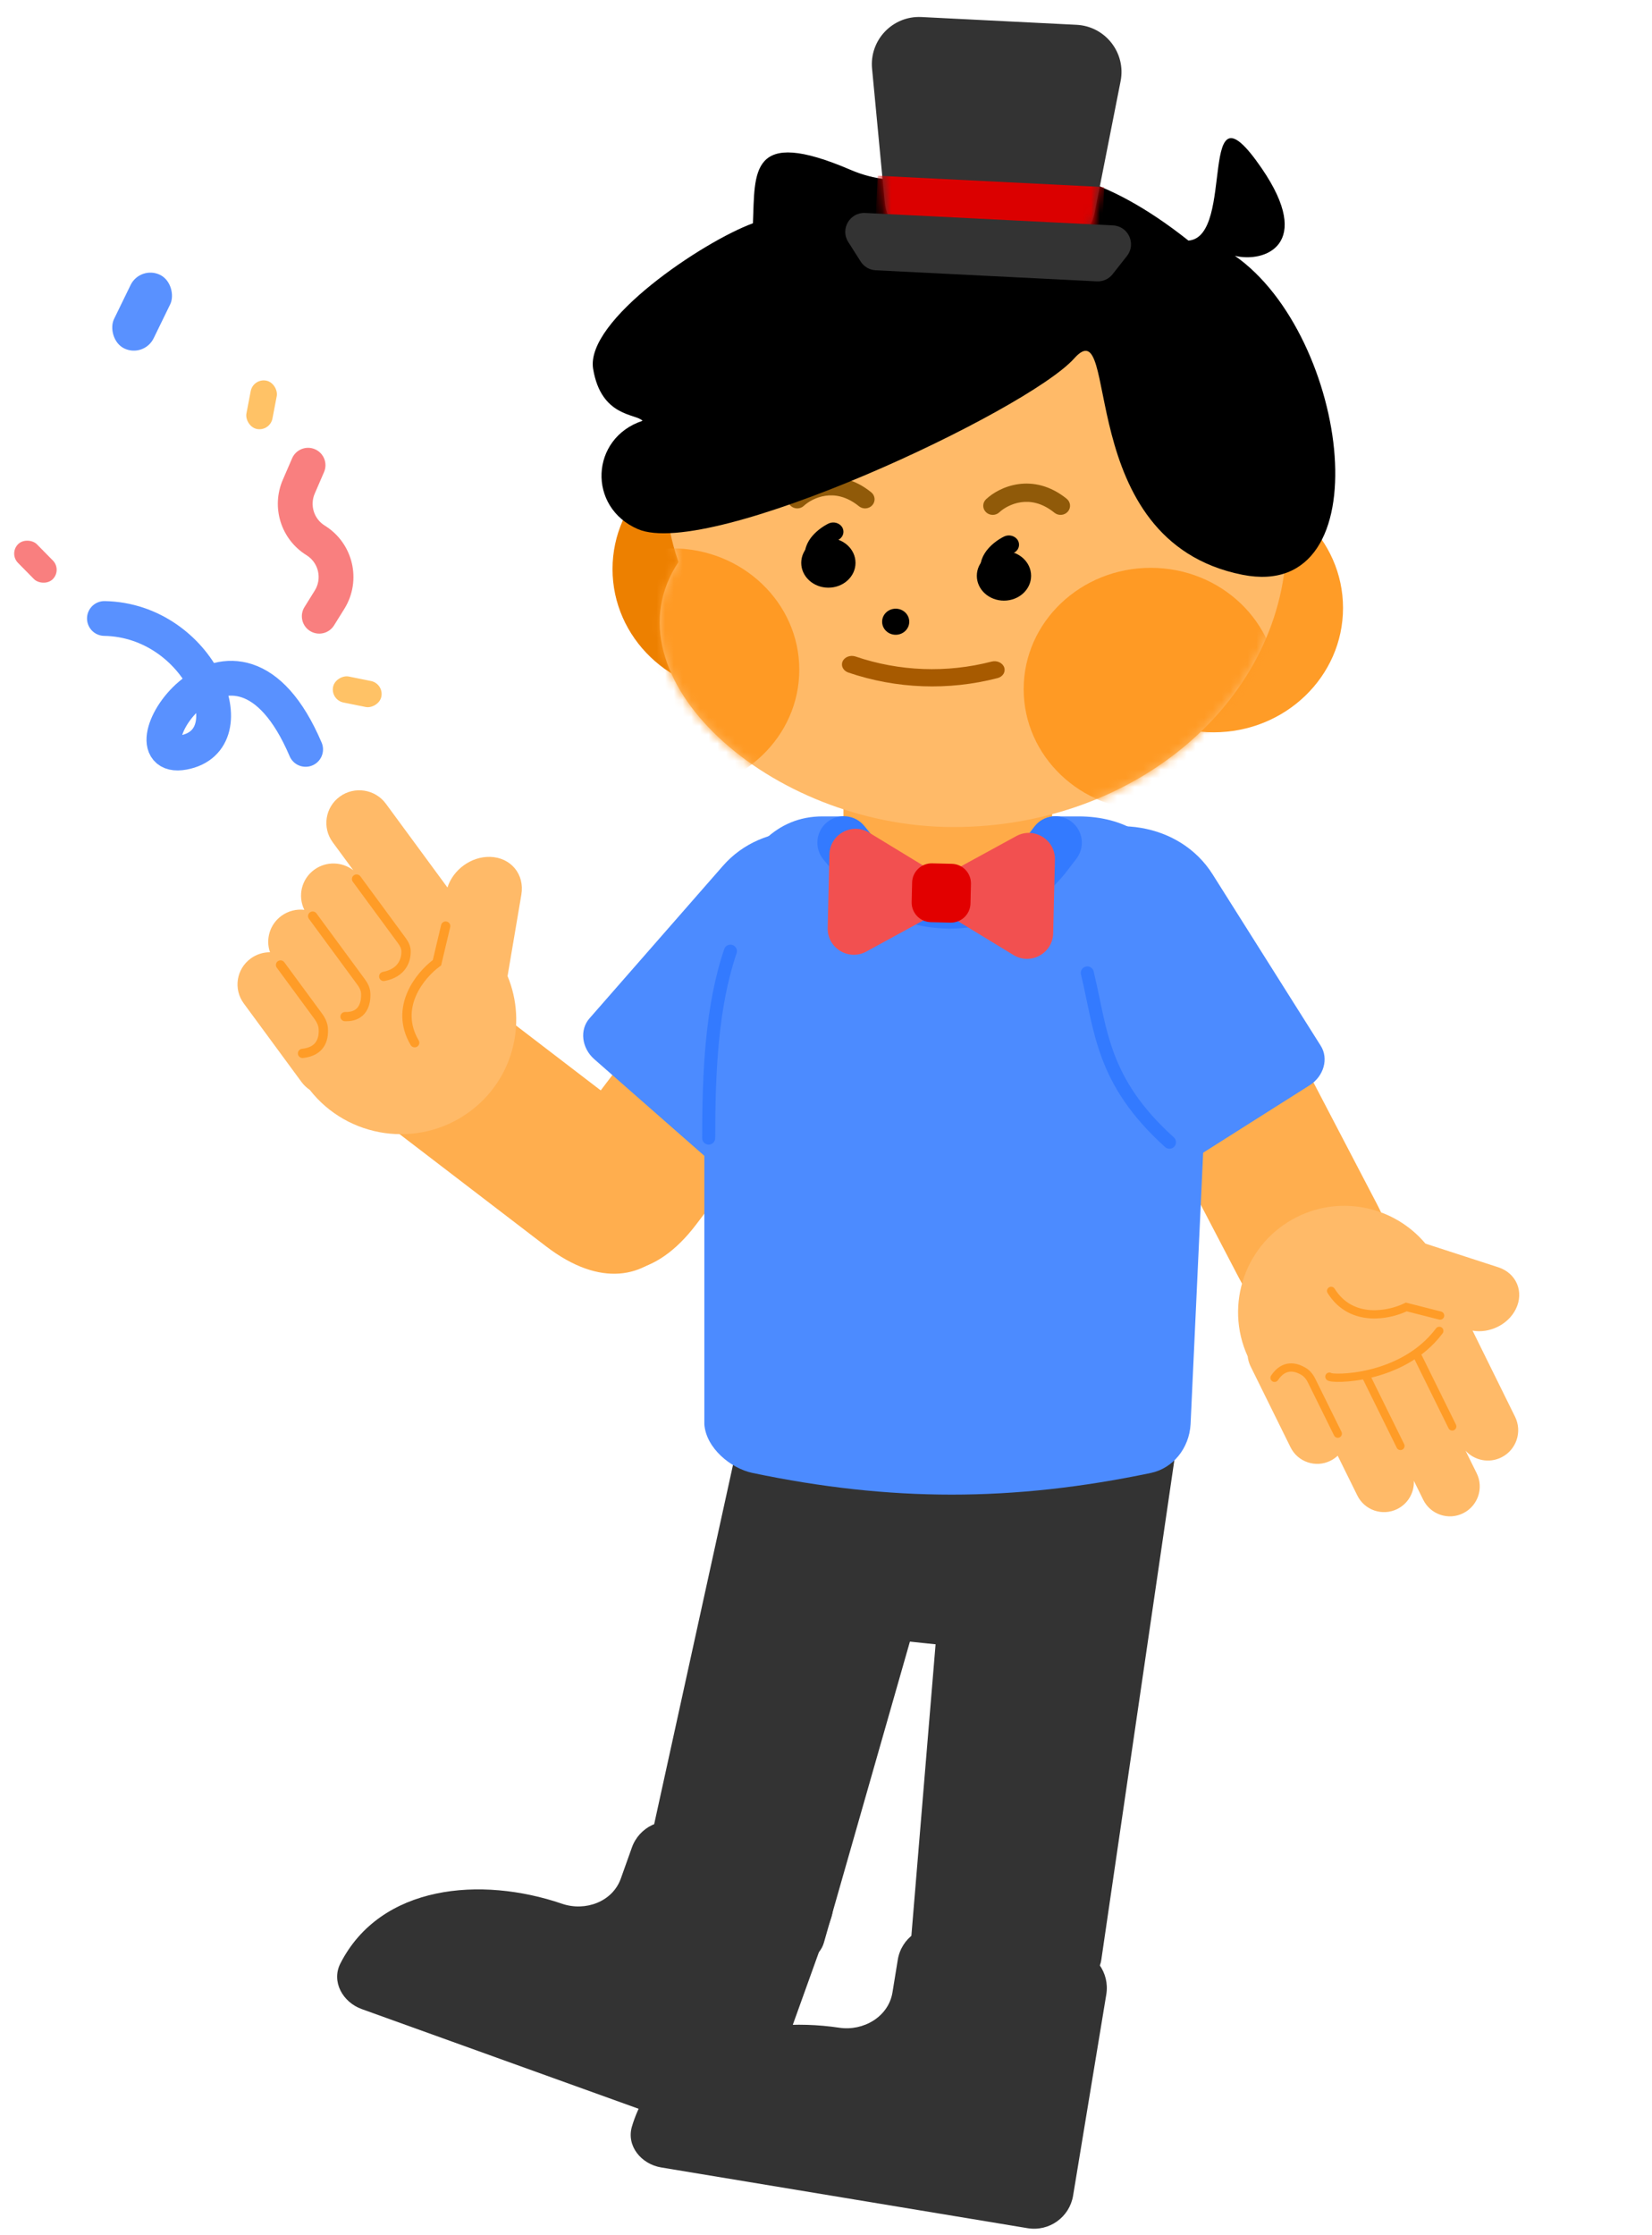 <svg width="190" height="257" viewBox="0 0 190 257" fill="none" xmlns="http://www.w3.org/2000/svg">
<path d="M71.399 216.047L72.677 212.464C73.524 210.092 76.132 208.862 78.503 209.715L92.788 214.859C95.163 215.715 96.399 218.337 95.546 220.712L87.616 242.783C86.766 245.149 84.161 246.375 81.794 245.522L41.608 231.052C39.409 230.26 38.086 227.884 39.148 225.804C43.78 216.729 55.344 215.754 64.645 218.938C67.321 219.853 70.449 218.71 71.399 216.047Z" fill="#333333"/>
<path d="M102.645 229.133L103.256 225.378C103.661 222.892 106.004 221.211 108.49 221.623L123.469 224.106C125.96 224.519 127.649 226.876 127.238 229.365L123.419 252.504C123.009 254.985 120.669 256.661 118.186 256.249L76.05 249.265C73.744 248.883 72.014 246.784 72.683 244.547C75.602 234.786 86.801 231.741 96.524 233.194C99.321 233.612 102.191 231.923 102.645 229.133Z" fill="#333333"/>
<path d="M88.267 150.406C88.632 148.739 90.312 147.713 91.961 148.147L111.601 153.32C113.227 153.749 114.183 155.429 113.721 157.046L94.76 223.405C94.311 224.974 92.69 225.897 91.111 225.482L75.632 221.404C74.076 220.995 73.121 219.431 73.466 217.86L88.267 150.406Z" fill="#333333"/>
<path d="M136.654 157.057C136.9 155.369 135.692 153.816 133.996 153.639L113.795 151.538C112.123 151.364 110.634 152.598 110.495 154.274L104.783 223.052C104.648 224.679 105.838 226.115 107.462 226.284L123.384 227.94C124.983 228.107 126.43 226.982 126.663 225.39L136.654 157.057Z" fill="#333333"/>
<path d="M95.451 153.43C95.496 151.397 97.051 149.797 98.806 149.979L118.712 152.05C120.411 152.226 121.595 154.006 121.311 155.957L116.829 186.749C116.564 188.574 115.105 189.879 113.515 189.714L97.406 188.039C95.871 187.879 94.727 186.397 94.766 184.617L95.451 153.43Z" fill="#333333"/>
<path d="M52.954 113.038C51.389 111.84 49.499 111.665 48.731 112.648L40.396 123.327C39.629 124.31 40.276 126.078 41.841 127.277L62.808 143.337C69.067 148.132 74.206 146.975 77.275 143.043C80.344 139.111 80.18 133.893 73.921 129.099L52.954 113.038Z" fill="#FFAE4E"/>
<path d="M96.032 119.751C97.223 118.18 97.388 116.289 96.401 115.527L85.679 107.248C84.692 106.486 82.927 107.142 81.736 108.713L65.786 129.763C61.024 136.048 62.208 141.181 66.155 144.229C70.103 147.277 75.32 147.086 80.082 140.802L96.032 119.751Z" fill="#FFAE4E"/>
<path fill-rule="evenodd" clip-rule="evenodd" d="M39.089 91.606C37.4 92.828 37.03 95.18 38.264 96.859L40.628 100.075C39.348 99.094 37.523 99.022 36.153 100.014C34.668 101.088 34.219 103.048 35.002 104.632C34.105 104.529 33.167 104.747 32.38 105.317C31.025 106.297 30.532 108.015 31.052 109.512C30.286 109.509 29.513 109.74 28.847 110.222C27.183 111.426 26.82 113.742 28.034 115.395L34.679 124.435C34.946 124.798 35.267 125.098 35.622 125.334C40.007 130.944 48.117 132.115 53.928 127.908C58.97 124.259 60.657 117.74 58.375 112.253L59.963 102.88C60.359 100.542 58.744 98.6 56.356 98.543C54.179 98.491 52.111 100.023 51.463 102.065L44.381 92.431C43.148 90.753 40.778 90.383 39.089 91.606Z" fill="#FFBA68"/>
<path fill-rule="evenodd" clip-rule="evenodd" d="M40.695 100.663C40.934 100.49 41.27 100.542 41.444 100.779L46.656 107.869C46.937 108.252 47.217 108.751 47.234 109.34C47.253 109.952 47.125 110.705 46.663 111.372C46.193 112.053 45.415 112.59 44.239 112.815C43.948 112.871 43.667 112.683 43.61 112.394C43.554 112.106 43.743 111.827 44.034 111.771C44.97 111.591 45.488 111.191 45.779 110.77C46.079 110.336 46.176 109.822 46.163 109.37C46.155 109.098 46.021 108.81 45.79 108.496L40.579 101.406C40.404 101.168 40.456 100.836 40.695 100.663Z" fill="#FF9C27"/>
<path fill-rule="evenodd" clip-rule="evenodd" d="M31.951 110.546C32.19 110.373 32.526 110.426 32.7 110.663L37.031 116.555C37.372 117.019 37.671 117.593 37.715 118.249C37.762 118.941 37.676 119.733 37.234 120.398C36.778 121.085 36.001 121.549 34.855 121.673C34.56 121.705 34.296 121.494 34.263 121.202C34.231 120.91 34.443 120.647 34.737 120.615C35.634 120.518 36.093 120.183 36.339 119.812C36.601 119.417 36.685 118.891 36.646 118.32C36.62 117.94 36.442 117.558 36.166 117.182L31.835 111.289C31.66 111.052 31.712 110.719 31.951 110.546Z" fill="#FF9C27"/>
<path fill-rule="evenodd" clip-rule="evenodd" d="M51.379 105.983C51.667 106.051 51.845 106.337 51.778 106.623L50.732 111.034L50.572 111.15C49.697 111.783 48.52 112.984 47.855 114.495C47.2 115.984 47.043 117.763 48.155 119.648C48.305 119.901 48.219 120.227 47.964 120.375C47.709 120.524 47.38 120.438 47.23 120.184C45.914 117.954 46.106 115.81 46.873 114.068C47.589 112.439 48.809 111.152 49.778 110.41L50.734 106.378C50.802 106.092 51.09 105.915 51.379 105.983Z" fill="#FF9C27"/>
<path fill-rule="evenodd" clip-rule="evenodd" d="M35.647 104.925C35.886 104.752 36.222 104.804 36.396 105.042L41.979 112.637C42.285 113.054 42.559 113.575 42.595 114.178C42.633 114.834 42.547 115.657 42.113 116.325C41.651 117.034 40.852 117.483 39.672 117.448C39.376 117.439 39.143 117.194 39.151 116.9C39.16 116.606 39.407 116.376 39.702 116.384C40.556 116.41 40.978 116.106 41.212 115.747C41.473 115.347 41.556 114.785 41.525 114.239C41.506 113.92 41.356 113.594 41.114 113.264L35.531 105.668C35.356 105.431 35.408 105.098 35.647 104.925Z" fill="#FF9C27"/>
<path d="M130.271 123.547C129.362 121.806 129.518 119.928 130.619 119.351L142.576 113.084C143.677 112.507 145.305 113.45 146.214 115.191L158.386 138.511C162.019 145.472 159.989 150.291 155.587 152.599C151.184 154.906 146.076 153.828 142.443 146.867L130.271 123.547Z" fill="#FFAE4E"/>
<path fill-rule="evenodd" clip-rule="evenodd" d="M168.279 174.028C166.581 174.87 164.524 174.174 163.686 172.475L162.61 170.296C162.673 171.618 161.964 172.916 160.703 173.541C159.005 174.383 156.948 173.688 156.109 171.988L153.851 167.413C153.609 167.64 153.331 167.837 153.018 167.992C151.32 168.834 149.263 168.139 148.424 166.439L143.836 157.143C143.652 156.77 143.542 156.38 143.5 155.989C140.765 150.006 143.262 142.886 149.195 139.944C154.341 137.392 160.413 138.808 163.945 143.021L172.318 145.74C174.407 146.418 175.312 148.568 174.34 150.542C173.454 152.341 171.315 153.372 169.361 153.027L174.251 162.934C175.103 164.66 174.395 166.752 172.671 167.607C171.248 168.312 169.577 167.955 168.557 166.838L169.835 169.426C170.674 171.125 169.977 173.186 168.279 174.028Z" fill="#FFBA68"/>
<path fill-rule="evenodd" clip-rule="evenodd" d="M154.071 165.301C154.306 165.185 154.402 164.9 154.286 164.664L151.284 158.581C151.057 158.12 150.726 157.651 150.228 157.343C149.682 157.005 148.995 156.731 148.262 156.801C147.503 156.874 146.789 157.305 146.196 158.191C146.05 158.409 146.108 158.705 146.326 158.851C146.543 158.997 146.838 158.938 146.985 158.72C147.453 158.021 147.931 157.788 148.351 157.748C148.796 157.705 149.272 157.87 149.728 158.153C150.019 158.333 150.249 158.631 150.432 159.003L153.435 165.086C153.551 165.322 153.836 165.418 154.071 165.301Z" fill="#FF9C27"/>
<path fill-rule="evenodd" clip-rule="evenodd" d="M166.09 151.412C166.155 151.157 166.001 150.899 165.747 150.834L161.686 149.799L161.528 149.878C160.634 150.321 159.143 150.769 157.615 150.664C156.108 150.56 154.575 149.924 153.498 148.203C153.359 147.981 153.066 147.914 152.844 148.053C152.622 148.193 152.554 148.487 152.694 148.709C153.96 150.733 155.796 151.492 157.549 151.613C159.191 151.725 160.768 151.281 161.788 150.807L165.512 151.756C165.766 151.82 166.025 151.667 166.09 151.412Z" fill="#FF9C27"/>
<path fill-rule="evenodd" clip-rule="evenodd" d="M167.235 164.47C167.471 164.353 167.567 164.068 167.451 163.832L163.524 155.877C163.408 155.641 163.123 155.545 162.888 155.662C162.653 155.778 162.556 156.063 162.673 156.299L166.599 164.254C166.715 164.49 167 164.586 167.235 164.47Z" fill="#FF9C27"/>
<path fill-rule="evenodd" clip-rule="evenodd" d="M161.28 166.715C161.515 166.598 161.611 166.313 161.495 166.077L157.569 158.122C157.453 157.886 157.168 157.79 156.933 157.907C156.697 158.023 156.601 158.309 156.717 158.544L160.644 166.5C160.76 166.735 161.045 166.831 161.28 166.715Z" fill="#FF9C27"/>
<path fill-rule="evenodd" clip-rule="evenodd" d="M153.156 157.92C153.197 157.929 153.262 157.939 153.355 157.948C153.576 157.969 153.904 157.979 154.319 157.964C155.146 157.934 156.286 157.806 157.555 157.493C160.098 156.866 163.102 155.509 165.159 152.769C165.316 152.559 165.614 152.516 165.824 152.674C166.033 152.831 166.075 153.129 165.918 153.339C163.682 156.318 160.446 157.759 157.781 158.416C156.446 158.746 155.24 158.882 154.352 158.914C153.909 158.93 153.538 158.921 153.263 158.895C153.128 158.882 153.003 158.863 152.901 158.837C152.851 158.825 152.789 158.806 152.729 158.777C152.692 158.76 152.55 158.692 152.469 158.528C152.354 158.293 152.451 158.008 152.686 157.892C152.842 157.815 153.02 157.831 153.156 157.92Z" fill="#FF9C27"/>
<path d="M88.898 135.658C87.752 136.968 85.642 136.992 84.185 135.713L68.353 121.814C66.896 120.535 66.644 118.436 67.79 117.126L83.144 99.577C87.727 94.338 96.168 94.239 101.997 99.356C107.826 104.474 108.836 112.869 104.252 118.108L88.898 135.658Z" fill="#4C8BFF"/>
<path d="M128.171 135.297C129.1 136.769 131.181 137.121 132.819 136.084L150.618 124.814C152.256 123.777 152.832 121.743 151.903 120.271L139.463 100.549C135.75 94.661 127.427 93.251 120.873 97.401C114.32 101.55 112.018 109.687 115.732 115.574L128.171 135.297Z" fill="#4C8BFF"/>
<path d="M81.007 124.452C81.007 109.186 84.004 93.888 94.603 93.888H124.03C134.63 93.888 139.007 103.72 139.007 118.985L136.93 163.796C136.774 166.562 134.898 168.864 132.368 169.393C116.471 172.719 102.443 172.719 86.546 169.393C84.044 168.87 81.204 166.528 81.007 163.796V124.452Z" fill="#4C8BFF"/>
<path d="M97.007 85.698C97.007 80.888 100.168 76.989 104.066 76.989H113.948C117.847 76.989 121.007 80.888 121.007 85.698V94.408C121.007 99.218 117.847 103.118 113.949 103.118H104.066C100.168 103.118 97.007 99.218 97.007 94.408V85.698Z" fill="#FFAB48"/>
<path d="M154.464 69.916C154.464 77.816 147.803 84.219 139.587 84.219C131.371 84.219 124.71 77.816 124.71 69.916C124.71 62.017 131.371 55.613 139.587 55.613C147.803 55.613 154.464 62.017 154.464 69.916Z" fill="#FF9C27"/>
<path d="M100.202 65.444C100.202 73.344 93.541 79.748 85.325 79.748C77.108 79.748 70.448 73.344 70.448 65.444C70.448 57.545 77.108 51.141 85.325 51.141C93.541 51.141 100.202 57.545 100.202 65.444Z" fill="#ED8000"/>
<path d="M147.713 61.884C147.713 80.11 130.948 94.885 110.268 94.885C89.587 94.885 70.835 77.599 79.362 64.557C72.773 45.243 89.587 28.883 110.268 28.883C130.948 28.883 147.713 43.658 147.713 61.884Z" fill="#FFBA68"/>
<path d="M147.966 61.949C147.966 80.265 130.812 95.114 109.652 95.114C88.493 95.114 69.306 77.742 78.031 64.634C71.289 45.224 88.493 28.783 109.652 28.783C130.812 28.783 147.966 43.632 147.966 61.949Z" fill="#FFBA68"/>
<mask id="mask0_3_4539" style="mask-type:alpha" maskUnits="userSpaceOnUse" x="75" y="28" width="73" height="68">
<path d="M147.966 61.949C147.966 80.265 130.812 95.114 109.652 95.114C88.493 95.114 69.306 77.742 78.031 64.634C71.289 45.224 88.493 28.783 109.652 28.783C130.812 28.783 147.966 43.632 147.966 61.949Z" fill="#FFBA68"/>
</mask>
<g mask="url(#mask0_3_4539)">
<path d="M146.965 79.256C146.965 86.963 140.422 93.21 132.35 93.21C124.278 93.21 117.734 86.963 117.734 79.256C117.734 71.549 124.278 65.302 132.35 65.302C140.422 65.302 146.965 71.549 146.965 79.256Z" fill="#FF9A24"/>
<path d="M91.928 77.021C91.928 84.728 85.384 90.975 77.312 90.975C69.24 90.975 62.696 84.728 62.696 77.021C62.696 69.314 69.24 63.066 77.312 63.066C85.384 63.066 91.928 69.314 91.928 77.021Z" fill="#FF9A24"/>
</g>
<path d="M104.575 71.501C104.575 72.33 103.877 73.001 103.015 73.001C102.153 73.001 101.455 72.33 101.455 71.501C101.455 70.673 102.153 70.001 103.015 70.001C103.877 70.001 104.575 70.673 104.575 71.501Z" fill="black"/>
<path d="M98.394 64.731C98.394 66.308 96.997 67.586 95.273 67.586C93.549 67.586 92.152 66.308 92.152 64.731C92.152 63.154 93.549 61.875 95.273 61.875C96.997 61.875 98.394 63.154 98.394 64.731Z" fill="black"/>
<path fill-rule="evenodd" clip-rule="evenodd" d="M96.869 60.65C97.174 61.171 96.96 61.82 96.391 62.099C96.081 62.251 95.612 62.562 95.279 62.951C94.947 63.337 94.856 63.662 94.93 63.946C95.08 64.521 94.692 65.099 94.064 65.236C93.435 65.374 92.804 65.019 92.653 64.444C92.351 63.285 92.863 62.297 93.439 61.627C94.013 60.959 94.755 60.472 95.284 60.212C95.854 59.933 96.563 60.129 96.869 60.65Z" fill="black"/>
<path d="M118.589 66.221C118.589 67.798 117.191 69.076 115.468 69.076C113.744 69.076 112.347 67.798 112.347 66.221C112.347 64.644 113.744 63.366 115.468 63.366C117.191 63.366 118.589 64.644 118.589 66.221Z" fill="black"/>
<path fill-rule="evenodd" clip-rule="evenodd" d="M117.064 62.14C117.369 62.661 117.155 63.311 116.586 63.59C116.276 63.742 115.807 64.053 115.473 64.442C115.142 64.827 115.051 65.153 115.125 65.436C115.275 66.012 114.887 66.589 114.259 66.727C113.63 66.864 112.999 66.51 112.848 65.934C112.545 64.776 113.058 63.788 113.634 63.118C114.207 62.45 114.95 61.963 115.479 61.703C116.049 61.423 116.758 61.619 117.064 62.14Z" fill="black"/>
<path fill-rule="evenodd" clip-rule="evenodd" d="M97.57 77.345C103.091 79.227 109.077 79.449 114.733 77.983C115.341 77.825 115.681 77.272 115.493 76.748C115.305 76.224 114.66 75.926 114.053 76.083C108.895 77.421 103.436 77.218 98.401 75.502C97.808 75.3 97.141 75.549 96.912 76.058C96.682 76.567 96.977 77.143 97.57 77.345Z" fill="#A75A00"/>
<path fill-rule="evenodd" clip-rule="evenodd" d="M94.946 57.014C93.826 57.175 92.92 57.734 92.459 58.168C92.029 58.574 91.337 58.568 90.915 58.154C90.492 57.74 90.499 57.075 90.929 56.669C91.669 55.971 92.984 55.172 94.624 54.936C96.313 54.694 98.278 55.062 100.199 56.615C100.661 56.988 100.72 57.65 100.332 58.094C99.944 58.538 99.255 58.595 98.793 58.222C97.353 57.058 96.017 56.86 94.946 57.014Z" fill="#905A09"/>
<path fill-rule="evenodd" clip-rule="evenodd" d="M117.427 57.758C116.307 57.919 115.401 58.478 114.94 58.913C114.51 59.319 113.818 59.312 113.396 58.898C112.973 58.484 112.98 57.82 113.41 57.413C114.15 56.716 115.465 55.916 117.105 55.681C118.794 55.439 120.759 55.807 122.68 57.359C123.142 57.733 123.201 58.395 122.813 58.839C122.425 59.283 121.736 59.34 121.274 58.967C119.834 57.803 118.498 57.605 117.427 57.758Z" fill="#905A09"/>
<path d="M97.846 19.541C108.908 24.292 117.122 12.142 136.685 27.669C142.198 27.243 137.517 8.295 145.099 19.34C151.164 28.175 145.409 30.247 142.027 29.42C155.183 38.606 159.169 69.326 142.901 66.102C123.168 62.191 128.935 35.193 123.548 41.217C118.162 47.241 81.641 64.408 73.362 60.849C67.534 58.343 67.876 50.386 73.897 48.394C73.201 47.557 69.15 48.011 68.218 42.429C67.286 36.847 80.889 27.763 86.595 25.679C86.848 19.798 86.147 14.518 97.846 19.541Z" fill="black"/>
<path fill-rule="evenodd" clip-rule="evenodd" d="M123.232 94.495C124.565 95.516 124.819 97.425 123.797 98.759L122.741 100.138C119.528 104.334 114.544 106.795 109.259 106.795C104.173 106.795 99.356 104.516 96.13 100.585L94.698 98.839C93.632 97.54 93.821 95.624 95.12 94.558C96.418 93.493 98.335 93.681 99.4 94.98L100.833 96.726C102.903 99.249 105.995 100.712 109.259 100.712C112.65 100.712 115.849 99.132 117.911 96.439L118.968 95.06C119.989 93.727 121.898 93.473 123.232 94.495Z" fill="#337AFF"/>
<path fill-rule="evenodd" clip-rule="evenodd" d="M84.25 108.678C84.642 108.812 84.851 109.238 84.717 109.63C82.595 115.834 82.257 123.387 82.257 130.887C82.257 131.302 81.921 131.637 81.507 131.637C81.093 131.637 80.757 131.302 80.757 130.887C80.757 123.388 81.087 115.608 83.298 109.145C83.432 108.753 83.858 108.544 84.25 108.678Z" fill="#337AFF"/>
<path fill-rule="evenodd" clip-rule="evenodd" d="M124.877 111.159C125.279 111.061 125.685 111.308 125.783 111.711C126.045 112.792 126.261 113.832 126.473 114.85C126.917 116.992 127.342 119.034 128.131 121.147C129.273 124.202 131.171 127.343 135.007 130.803C135.314 131.081 135.339 131.555 135.062 131.862C134.784 132.17 134.31 132.195 134.002 131.917C129.993 128.301 127.955 124.959 126.726 121.672C125.896 119.451 125.432 117.223 124.974 115.022C124.768 114.03 124.562 113.043 124.325 112.064C124.227 111.662 124.474 111.256 124.877 111.159Z" fill="#337AFF"/>
<path d="M12.008 71.127C23.028 71.33 28.686 85.143 21.095 86.538C13.504 87.933 26.927 66.9 35.151 86.183" stroke="#5991FF" stroke-width="4" stroke-linecap="round"/>
<path fill-rule="evenodd" clip-rule="evenodd" d="M35.66 72.568C34.722 71.985 34.435 70.752 35.019 69.814L36.201 67.916C37.065 66.529 36.638 64.706 35.248 63.847C32.316 62.034 31.157 58.347 32.525 55.182L33.595 52.708C34.033 51.694 35.211 51.227 36.225 51.664C37.239 52.102 37.706 53.279 37.268 54.292L36.198 56.767C35.617 58.111 36.109 59.677 37.355 60.447C40.626 62.469 41.632 66.763 39.599 70.028L38.416 71.926C37.832 72.864 36.599 73.151 35.66 72.568Z" fill="#F97F7F"/>
<rect x="16.13" y="30.5" width="5.067" height="9.411" rx="2.534" transform="rotate(25.979 16.13 30.5)" fill="#5991FF"/>
<rect x="44.163" y="78.62" width="3.05" height="5.665" rx="1.525" transform="rotate(101.402 44.163 78.62)" fill="#FFC266"/>
<rect x="29.12" y="43.486" width="3.05" height="5.665" rx="1.525" transform="rotate(10.839 29.12 43.486)" fill="#FFC266"/>
<rect x="1" y="63.648" width="3.05" height="5.665" rx="1.525" transform="rotate(-44.576 1 63.648)" fill="#F97F7F"/>
<path d="M100.298 7.901C99.984 4.602 102.671 1.793 105.98 1.959L123.823 2.854C127.132 3.02 129.524 6.084 128.882 9.335L125.904 24.422C125.381 27.069 122.995 28.932 120.3 28.797L106.89 28.124C104.195 27.989 102.007 25.896 101.752 23.21L100.298 7.901Z" fill="#333333"/>
<mask id="mask1_3_4539" style="mask-type:alpha" maskUnits="userSpaceOnUse" x="100" y="0" width="30" height="30">
<path d="M100.278 6.756C100.003 3.477 102.68 0.709 105.966 0.873L123.947 1.775C127.233 1.94 129.62 4.963 129.018 8.197L125.809 25.449C125.311 28.124 122.911 30.019 120.193 29.883L106.888 29.215C104.17 29.079 101.972 26.953 101.745 24.242L100.278 6.756Z" fill="#D9D9D9"/>
</mask>
<g mask="url(#mask1_3_4539)">
<path d="M100.948 20.21L127.002 21.517L126.766 26.221L100.712 24.914L100.948 20.21Z" fill="#DB0000"/>
</g>
<path d="M97.558 27.829C96.611 26.34 97.739 24.404 99.501 24.492L128.014 25.922C129.776 26.011 130.704 28.05 129.614 29.437L127.967 31.531C127.531 32.085 126.854 32.394 126.149 32.358L100.712 31.082C100.008 31.047 99.365 30.672 98.987 30.077L97.558 27.829Z" fill="#333333"/>
<path d="M107.195 100.164C109.172 101.368 109.104 104.262 107.072 105.372L99.643 109.431C97.612 110.541 95.14 109.035 95.194 106.72L95.393 98.257C95.447 95.942 97.987 94.555 99.964 95.759L107.195 100.164Z" fill="#F25050"/>
<path d="M109.45 100.217C107.418 101.327 107.35 104.22 109.328 105.425L116.558 109.829C118.535 111.034 121.075 109.646 121.129 107.331L121.328 98.868C121.382 96.553 118.911 95.048 116.879 96.158L109.45 100.217Z" fill="#F25050"/>
<path d="M104.905 101.489C104.934 100.244 105.968 99.258 107.213 99.287L109.469 99.341C110.714 99.37 111.7 100.403 111.671 101.649L111.618 103.904C111.589 105.149 110.555 106.135 109.31 106.106L107.054 106.053C105.809 106.023 104.823 104.99 104.852 103.745L104.905 101.489Z" fill="#E20000"/>
</svg>
